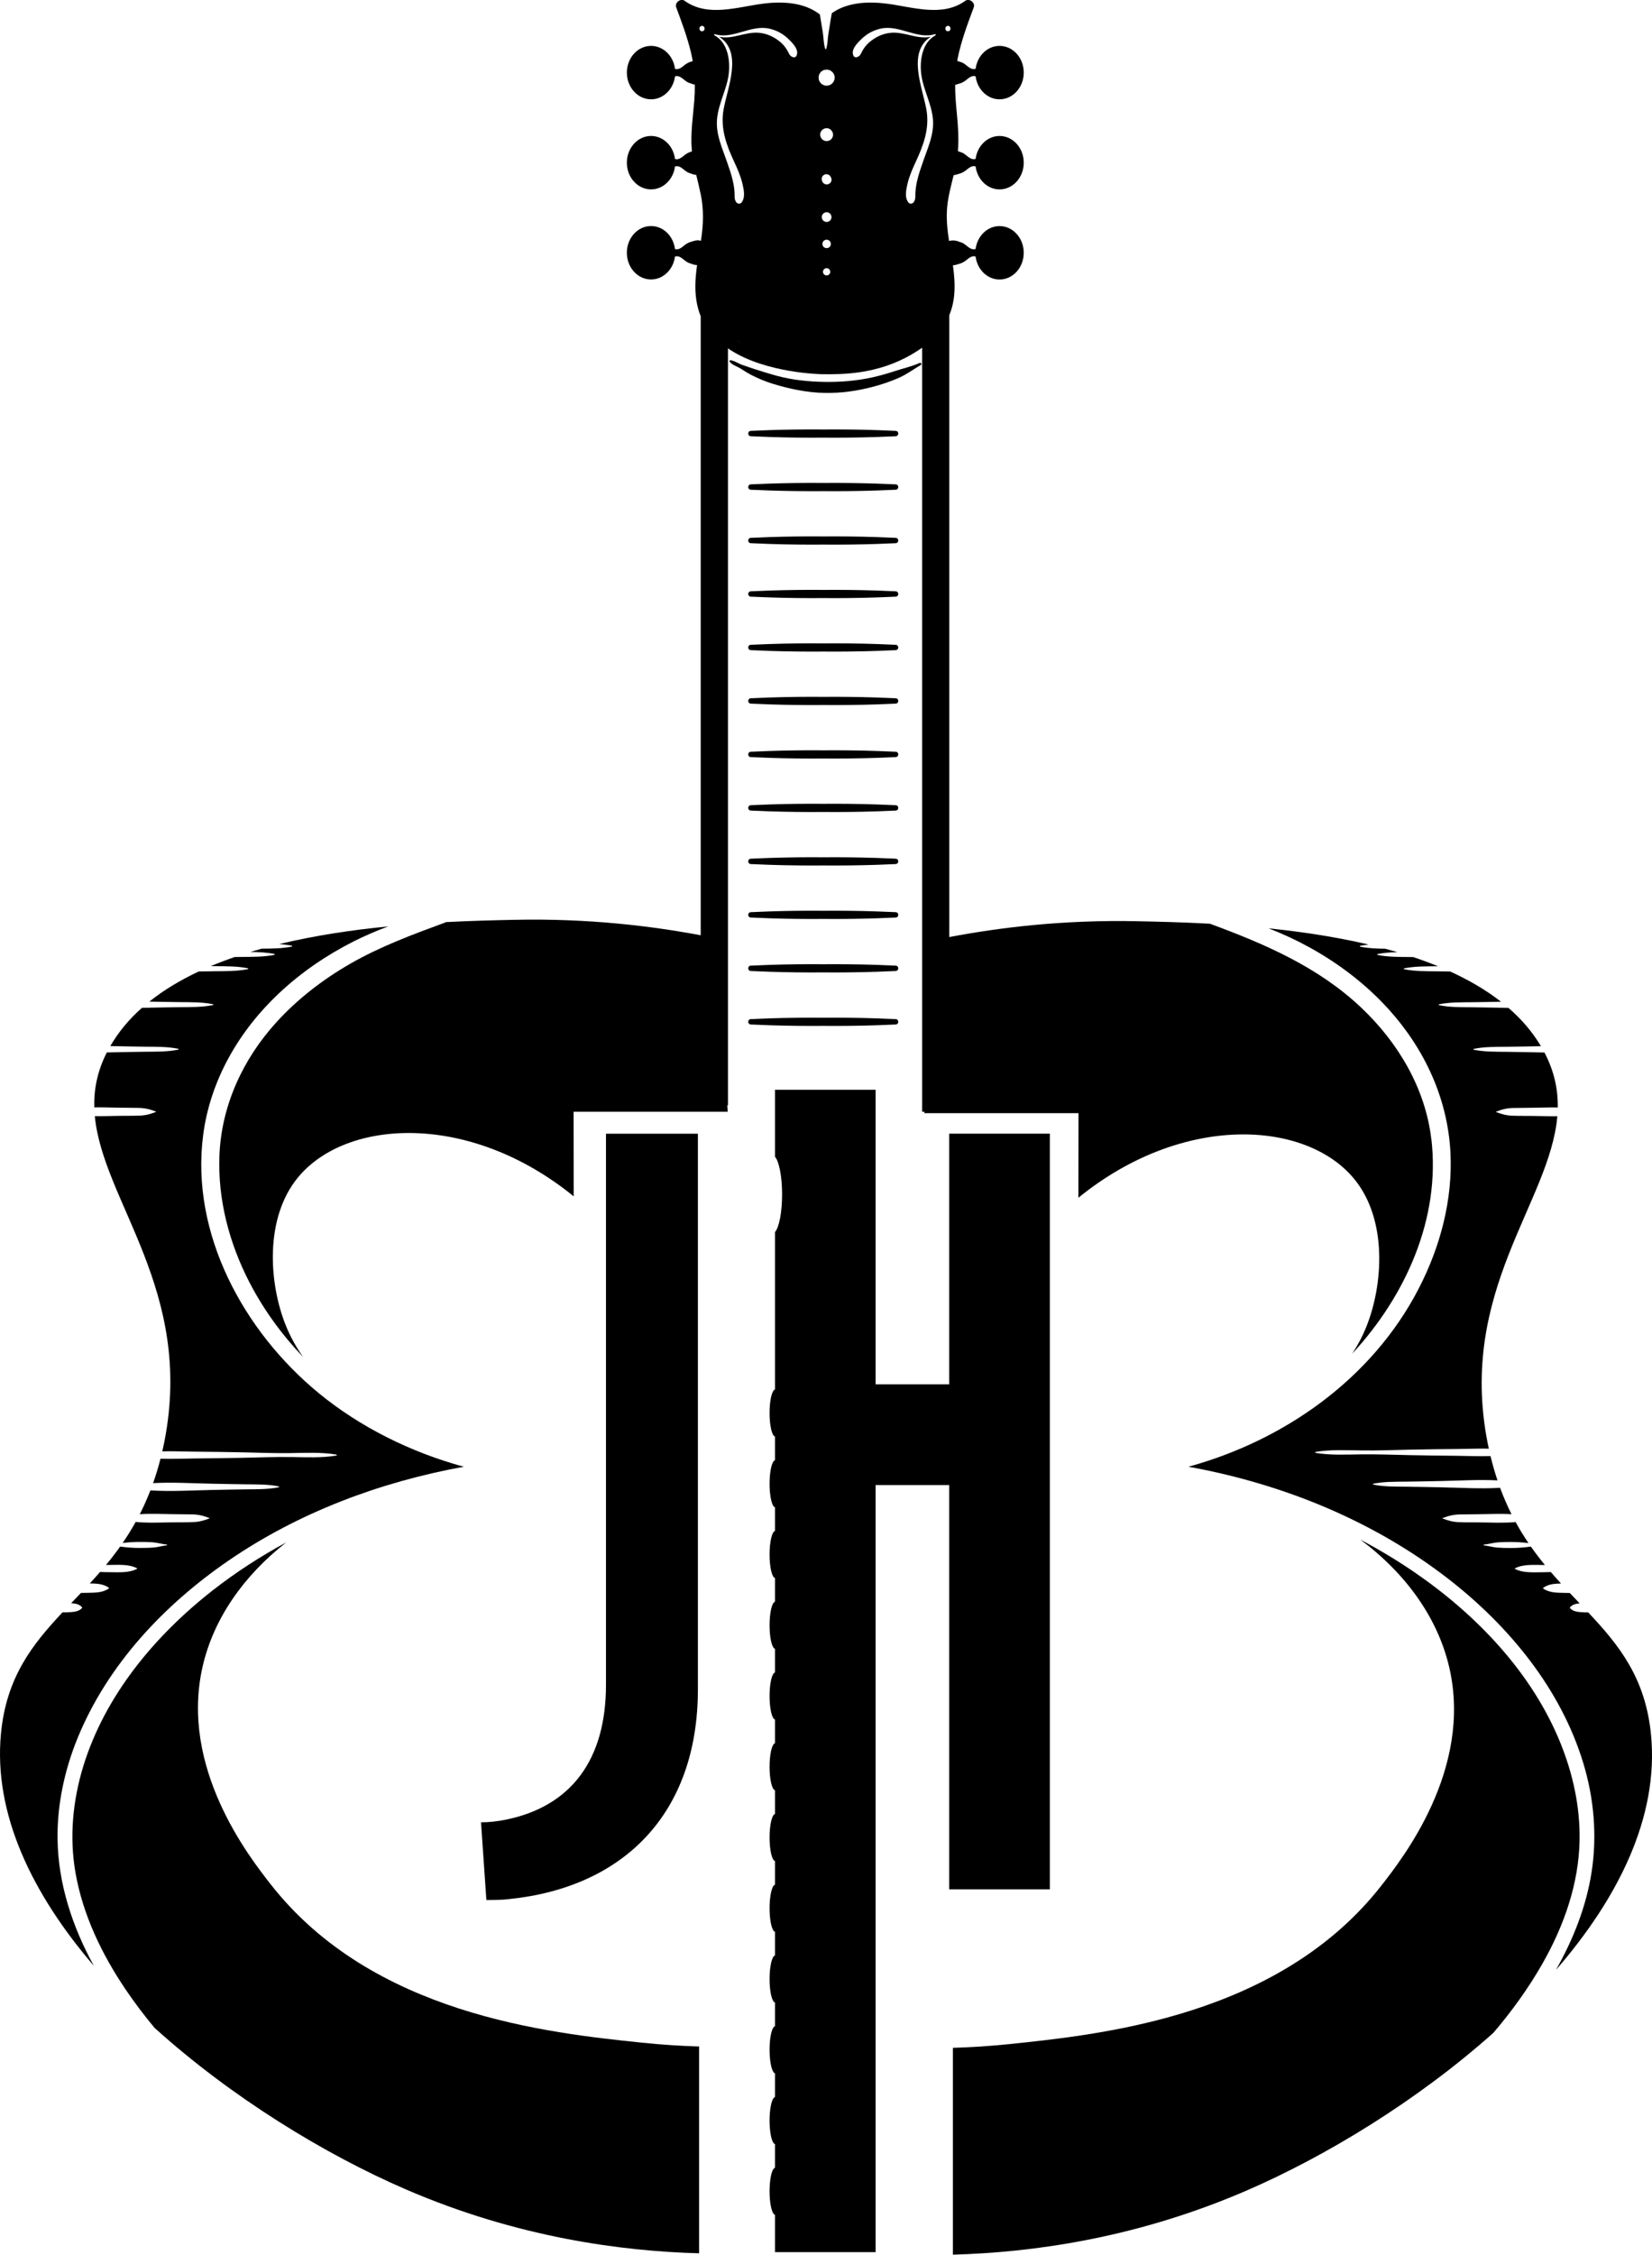 <?xml version="1.0" encoding="UTF-8"?><svg id="Layer_2" xmlns="http://www.w3.org/2000/svg" viewBox="0 0 1214.75 1656.68"><g id="Layer_1-2"><path d="m42.31,1351.24c-.3-25.39,5.17-50.76,14.77-74.21,22.05-53.83,63.45-97.75,110.97-130.34,51.68-35.45,111.48-57.75,172.97-68.97-38.72-10.57-76.09-28.93-106.86-54.25-54.89-45.16-94.27-117-84.75-189.63,5.29-40.35,26.42-76.51,55.88-104.14,16.25-15.24,34.81-27.89,54.67-37.93,8.26-4.17,16.81-7.83,25.5-11.07-26.09,2.56-53.67,6.59-80.12,13,3.1.21,6.19.57,9.26,1.19.31.06.31.57,0,.63-7.32,1.48-14.74,1.47-22.17,1.53-2.79.78-5.56,1.59-8.32,2.42,5.94.07,11.86.3,17.7,1.49.31.06.31.57,0,.63-7.94,1.61-16,1.46-24.08,1.54-1.73.02-3.46.05-5.19.08-5.98,2.06-11.84,4.27-17.53,6.67,1.06.01,2.12.04,3.17.05,8.07.08,16.14-.07,24.08,1.54.31.06.31.57,0,.63-7.94,1.61-16,1.46-24.08,1.54-4.02.04-8.04.11-12.05.18-13.35,6.26-25.62,13.58-36.32,22.13,7.58.15,15.16.31,22.74.39,8.07.08,16.14-.07,24.08,1.54.31.06.31.57,0,.63-7.94,1.61-16,1.46-24.08,1.54-8.33.09-16.66.27-24.99.44-1.08.02-2.15.05-3.23.07-9.27,8.24-17.13,17.55-23.2,28.07.3,0,.59.01.89.02,8.33.16,16.66.35,24.99.44,8.07.08,16.14-.07,24.08,1.54.31.06.31.57,0,.63-7.94,1.61-16,1.46-24.08,1.54-8.33.09-16.66.27-24.99.44-1.15.02-2.31.05-3.47.08-6.98,13.72-9.58,27.04-9.23,40.36,6.15-.11,12.32.14,18.46.22,4.66.05,9.32.07,13.98.16,5.08.1,8.37,1,13,2.75.09.03.09.15,0,.18-4.28,1.62-7.34,2.56-12,2.74-4.98.19-9.99.12-14.97.17-6,.07-12.05.32-18.07.23,5.98,63,72.85,127.72,51.25,238.6-.51,2.63-1.07,5.18-1.65,7.7,7.69-.21,15.41.13,23.08.21,11.99.12,23.97.23,35.95.5,11.66.26,23.3.73,34.95.57,11.42-.15,22.76-.79,34.06,1.08.36.06.36.66,0,.72-10.98,1.82-21.96,1.24-33.06,1.09-11.99-.16-23.96.29-35.95.56-11.65.26-23.3.37-34.95.49-8.43.09-16.94.49-25.39.18-1.61,6.32-3.43,12.29-5.43,17.94,14.41-.77,28.95.15,43.35.43,8.33.16,16.66.35,24.99.44,8.07.08,16.14-.07,24.08,1.54.31.06.31.57,0,.63-7.94,1.61-16,1.46-24.08,1.54-8.33.09-16.66.27-24.99.44-15.06.3-30.28,1.29-45.34.32-2.4,6.21-5.02,12.02-7.81,17.49,8.09-.53,16.25-.12,24.35-.03,4.66.05,9.32.07,13.98.16,5.08.1,8.37,1,13,2.75.09.03.09.15,0,.18-4.28,1.62-7.34,2.56-12,2.74-4.98.19-9.99.12-14.97.17-9.11.11-18.31.6-27.38-.28-3.04,5.47-6.25,10.6-9.58,15.45,4.26-.51,8.61-.78,12.81-.76,2.94.01,5.9.01,8.83.22,3.72.26,7.1,1.31,10.79,1.71.36.04.36.52,0,.56-3.34.36-6.44,1.37-9.81,1.63-3.25.26-6.54.28-9.81.3-4.81.02-9.82-.34-14.66-1.01-3.37,4.74-6.84,9.22-10.39,13.51.89-.02,1.79-.03,2.69-.03,6.43,0,14.36-.69,20.2,2.51.12.07.12.26,0,.32-5.84,3.2-13.78,2.51-20.2,2.51-2.37,0-4.71-.06-7.05-.17-2.49,2.88-5.01,5.68-7.53,8.42,4.89.12,9.87.22,13.97,3.19.18.13.18.36,0,.49-4.46,3.24-9.99,3.06-15.29,3.23-1.76.05-3.49.08-5.21.07-2.41,2.54-4.8,5.05-7.18,7.54,3.04.22,6.23.73,8.13,3.23.02.02.02.07,0,.09-2.26,2.97-6.37,3.13-9.85,3.34-1.59.09-3.14.12-4.67.08-22.19,23.68-41.32,47.72-45.25,89.14-5.62,59.15,23.15,118.02,68.31,170.59-.01-.02-.02-.04-.03-.06-15.71-28.55-26.27-60.39-26.66-93.2Z"/><path d="m61.15,1298.11c-7.68,25.18-10.2,51.92-5.64,77.95,5.43,31.03,19.35,59.83,36.87,85.78,6.58,9.75,13.7,19.1,21.22,28.13,56.54,51.11,125.41,93.14,185.26,118.93,81.34,35.06,157.76,45.2,215.21,46.78v-151.97c-12.96-.38-26.99-1.23-41.93-2.79-68.92-7.18-198.39-20.68-273.29-116.61-15.48-19.83-66.99-85.4-49.83-159.92,8.01-34.8,29.79-66.31,61.43-91.05-18.9,10.21-36.98,21.9-53.94,35.14-42.55,33.22-79.41,77.34-95.37,129.64Z"/><path d="m372.08,1337.03c-6.56,1.31-12.47,1.97-18.38,1.97l3.94,57.09c3.28,0,11.81,0,16.41-.66,84.66-8.53,139.13-63,139.13-154.22v-408.19h-67.59v404.91c0,55.13-25.59,89.25-73.5,99.1Z"/><path d="m677.52,267.62c.12-.59-.53-1.26-1.26-.93-5.68,2.56-12.36,4.03-18.32,6-5.5,1.82-11.09,3.4-16.75,4.65-11.46,2.52-23.55,3.48-35.27,3.26-11.64-.22-23.15-1.37-34.42-4.39-5.62-1.51-11.19-3.29-16.74-5.04-2.86-.9-5.65-1.97-8.51-2.88-3.2-1.02-5.67-3.11-9.06-3.59-.48-.07-.85.29-.82.69.01.13.07.28.18.41,2.26,2.66,4.97,3.17,7.87,4.91,2.61,1.57,4.9,3.17,7.64,4.6,5.44,2.83,11,5.12,16.88,6.9,11.94,3.61,24.47,6.2,36.97,6.49,12.35.29,24.32-1.41,36.25-4.57,6.02-1.6,11.9-3.59,17.65-6,6.4-2.68,11.4-6.51,17.29-9.97.24-.14.37-.33.41-.53Z"/><path d="m568.91,1522.78c.3.36.62.58.95.65v17.43c-.33.07-.65.29-.95.65-1.75,2.1-3.03,8.74-3.03,16.63s1.28,14.53,3.03,16.63c.3.36.62.58.95.65v17.42c-.33.07-.65.29-.95.65-1.75,2.1-3.03,8.74-3.03,16.63s1.28,14.53,3.03,16.63c.3.36.62.58.95.65v27.4h74v-563.63h54.11v297.07h74v-555.23h-74v184.16h-54.11v-216.4h-74v49.18c3.02,3.44,5.23,14.53,5.23,27.69s-2.21,24.25-5.23,27.69v115.64c-2.22.5-3.98,8.03-3.98,17.28s1.76,16.78,3.98,17.28v17.43c-2.22.5-3.98,8.03-3.98,17.28s1.76,16.78,3.98,17.28v17.42c-2.22.5-3.98,8.03-3.98,17.28s1.76,16.78,3.98,17.28v17.43c-2.22.5-3.98,8.03-3.98,17.28s1.76,16.78,3.98,17.28v17.42c-2.22.5-3.98,8.03-3.98,17.28s1.76,16.78,3.98,17.28v17.43c-2.22.5-3.98,8.03-3.98,17.28s1.76,16.78,3.98,17.28v17.42c-2.22.5-3.98,8.03-3.98,17.28s1.76,16.78,3.98,17.28v17.42c-2.22.5-3.98,8.03-3.98,17.28s1.76,16.78,3.98,17.28v17.42c-2.22.5-3.98,8.03-3.98,17.28s1.76,16.78,3.98,17.28v17.42c-.34.08-.67.3-.99.69-1.73,2.15-2.99,8.76-2.99,16.59s1.28,14.53,3.03,16.63Z"/><path d="m648.67,748.43c-1.43-.1-2.87-.15-4.31-.17-13-.42-25.98-.56-39.01-.46-13.17-.11-26.31.04-39.46.47-1.23.02-2.46.07-3.69.15-3.37.12-6.74.25-10.11.41-2.53.12-2.54,3.82,0,3.94,3.32.16,6.63.28,9.94.4,1.42.1,2.86.14,4.3.17,13,.42,25.99.56,39.02.46,13.18.11,26.31-.04,39.46-.47,1.23-.02,2.46-.07,3.68-.15,3.37-.12,6.74-.25,10.12-.41,2.53-.12,2.54-3.82,0-3.94-3.32-.16-6.63-.28-9.94-.4Z"/><path d="m658.61,709.53c-3.32-.16-6.63-.28-9.94-.4-1.42-.1-2.86-.14-4.3-.17-13-.42-25.99-.56-39.02-.46-13.18-.11-26.31.04-39.46.47-1.23.02-2.46.07-3.68.15-3.37.12-6.74.25-10.12.41-2.53.12-2.54,3.82,0,3.94,3.32.16,6.63.28,9.94.4,1.43.1,2.87.15,4.31.17,13,.42,25.98.56,39.01.46,13.17.11,26.31-.04,39.46-.47,1.23-.02,2.46-.07,3.69-.15,3.37-.12,6.74-.25,10.11-.41,2.53-.12,2.54-3.82,0-3.94Z"/><path d="m658.61,670.24c-3.32-.16-6.63-.28-9.94-.4-1.42-.1-2.86-.14-4.3-.17-13-.42-25.99-.56-39.02-.46-13.17-.11-26.31.04-39.46.47-1.23.02-2.46.07-3.69.15-3.37.12-6.74.25-10.11.41-2.53.12-2.54,3.82,0,3.94,3.32.16,6.63.28,9.94.4,1.43.1,2.87.15,4.31.17,13,.42,25.98.56,39.01.46,13.17.11,26.31-.04,39.46-.47,1.23-.02,2.46-.07,3.69-.15,3.37-.12,6.74-.25,10.11-.41,2.53-.12,2.54-3.82,0-3.94Z"/><path d="m658.61,630.95c-3.32-.16-6.63-.28-9.94-.4-1.43-.1-2.87-.15-4.31-.17-13-.42-25.98-.56-39.01-.46-13.17-.11-26.31.04-39.46.47-1.23.02-2.46.07-3.69.15-3.37.12-6.74.25-10.11.41-2.53.12-2.54,3.82,0,3.94,3.32.16,6.63.28,9.94.4,1.42.1,2.86.14,4.3.17,13,.42,25.99.56,39.02.46,13.17.11,26.31-.04,39.46-.47,1.23-.02,2.46-.07,3.69-.15,3.37-.12,6.74-.25,10.11-.41,2.53-.12,2.54-3.82,0-3.94Z"/><path d="m658.61,591.65c-3.32-.16-6.63-.28-9.94-.4-1.43-.1-2.87-.15-4.31-.17-13-.42-25.98-.56-39.01-.46-13.17-.11-26.31.04-39.46.47-1.23.02-2.46.07-3.69.15-3.37.12-6.74.25-10.11.41-2.53.12-2.54,3.82,0,3.94,3.32.16,6.63.28,9.94.4,1.42.1,2.86.14,4.3.17,13,.42,25.99.56,39.02.46,13.18.11,26.31-.04,39.46-.47,1.23-.02,2.46-.07,3.68-.15,3.37-.12,6.74-.25,10.12-.41,2.53-.12,2.54-3.82,0-3.94Z"/><path d="m658.61,552.36c-3.32-.16-6.63-.28-9.94-.4-1.42-.1-2.86-.14-4.3-.17-13-.42-25.99-.56-39.02-.46-13.18-.11-26.31.04-39.46.47-1.23.02-2.46.07-3.68.15-3.37.12-6.74.25-10.12.41-2.53.12-2.54,3.82,0,3.94,3.32.16,6.63.28,9.94.4,1.43.1,2.87.15,4.31.17,13,.42,25.98.56,39.01.46,13.17.11,26.31-.04,39.46-.47,1.23-.02,2.46-.07,3.69-.15,3.37-.12,6.74-.25,10.11-.41,2.53-.12,2.54-3.82,0-3.94Z"/><path d="m658.61,513.07c-3.32-.16-6.63-.28-9.94-.4-1.42-.1-2.86-.14-4.3-.17-13-.42-25.99-.56-39.02-.46-13.17-.11-26.31.04-39.46.47-1.23.02-2.46.07-3.69.15-3.37.12-6.74.25-10.11.41-2.53.12-2.54,3.82,0,3.94,3.32.16,6.63.28,9.94.4,1.43.1,2.87.15,4.31.17,13,.42,25.98.56,39.01.46,13.17.11,26.31-.04,39.46-.47,1.23-.02,2.46-.07,3.69-.15,3.37-.12,6.74-.25,10.11-.41,2.53-.12,2.54-3.82,0-3.94Z"/><path d="m658.61,473.78c-3.32-.16-6.63-.28-9.94-.4-1.42-.1-2.86-.14-4.3-.17-13-.42-25.99-.56-39.02-.46-13.17-.11-26.31.04-39.46.47-1.23.02-2.46.07-3.69.15-3.37.12-6.74.25-10.11.41-2.53.12-2.54,3.82,0,3.94,3.32.16,6.63.28,9.94.4,1.43.1,2.87.15,4.31.17,13,.42,25.98.56,39.01.46,13.17.11,26.31-.04,39.46-.47,1.23-.02,2.46-.07,3.69-.15,3.37-.12,6.74-.25,10.11-.41,2.53-.12,2.54-3.82,0-3.94Z"/><path d="m658.61,434.48c-3.32-.16-6.63-.28-9.94-.4-1.43-.1-2.87-.15-4.31-.17-13-.42-25.98-.56-39.01-.46-13.17-.11-26.31.04-39.46.47-1.23.02-2.46.07-3.69.15-3.37.12-6.74.25-10.11.41-2.53.12-2.54,3.82,0,3.94,3.32.16,6.63.28,9.94.4,1.42.1,2.86.14,4.3.17,13,.42,25.99.56,39.02.46,13.17.11,26.31-.04,39.46-.47,1.23-.02,2.46-.07,3.69-.15,3.37-.12,6.74-.25,10.11-.41,2.53-.12,2.54-3.82,0-3.94Z"/><path d="m658.61,395.19c-3.32-.16-6.63-.28-9.94-.4-1.43-.1-2.87-.15-4.31-.17-13-.42-25.98-.56-39.01-.46-13.17-.11-26.31.04-39.46.47-1.23.02-2.46.07-3.69.15-3.37.12-6.74.25-10.11.41-2.53.12-2.54,3.82,0,3.94,3.32.16,6.63.28,9.94.4,1.42.1,2.86.14,4.3.17,13,.42,25.99.56,39.02.46,13.18.11,26.31-.04,39.46-.47,1.23-.02,2.46-.07,3.68-.15,3.37-.12,6.74-.25,10.12-.41,2.53-.12,2.54-3.82,0-3.94Z"/><path d="m658.61,355.9c-3.32-.16-6.63-.28-9.94-.4-1.42-.1-2.86-.14-4.3-.17-13-.42-25.99-.56-39.02-.46-13.18-.11-26.31.04-39.46.47-1.23.02-2.46.07-3.68.15-3.37.12-6.74.25-10.12.41-2.53.12-2.54,3.82,0,3.94,3.32.16,6.63.28,9.94.4,1.43.1,2.87.15,4.31.17,13,.42,25.98.56,39.01.46,13.17.11,26.31-.04,39.46-.47,1.23-.02,2.46-.07,3.69-.15,3.37-.12,6.74-.25,10.11-.41,2.53-.12,2.54-3.82,0-3.94Z"/><path d="m658.61,316.6c-3.32-.16-6.63-.28-9.94-.4-1.42-.1-2.86-.14-4.3-.17-13-.42-25.99-.56-39.02-.46-13.17-.11-26.31.04-39.46.47-1.23.02-2.46.07-3.69.15-3.37.12-6.74.25-10.11.41-2.53.12-2.54,3.82,0,3.94,3.32.16,6.63.28,9.94.4,1.43.1,2.87.15,4.31.17,13,.42,25.98.56,39.01.46,13.17.11,26.31-.04,39.46-.47,1.23-.02,2.46-.07,3.69-.15,3.37-.12,6.74-.25,10.11-.41,2.53-.12,2.54-3.82,0-3.94Z"/><path d="m1161.5,1351.96c.4-24.35-4.88-48.46-13.98-70.99-20.95-51.9-61.81-94.46-107.43-125.71-12.79-8.76-26.06-16.72-39.72-23.92,33.76,25.16,57.01,57.82,65.35,94.04,17.16,74.52-34.35,140.09-49.83,159.92-74.89,95.94-204.37,109.43-273.29,116.61-14.94,1.56-28.98,2.41-41.93,2.79v151.97c57.45-1.58,133.87-11.72,215.21-46.78,58.78-25.33,126.26-66.32,182.22-116.2,13.59-15.93,25.89-32.9,36.24-51.12,15.72-27.67,26.63-58.53,27.16-90.61Z"/><path d="m1052.47,837.01c-4.37-37.46-24.54-71.13-51.63-96.71-31.69-29.92-70.88-46.71-111.14-61.57-20.49-1.12-38.87-1.53-53.43-1.84-55.3-1.17-102.51,4.83-138.24,11.64V231.66c1.95-4.8,3.2-9.96,3.66-15.43.6-7.17,0-14.26-.99-21.33,1.62-.02,3.23-.57,4.85-1.11,2.23-.54,4.15-1.88,5.89-3.38,2.61-2.13,4.44-2.43,5.94-1.92,1.21,9.54,8.62,16.89,17.6,16.89,9.83,0,17.8-8.79,17.8-19.63s-7.97-19.63-17.8-19.63c-8.97,0-16.37,7.33-17.6,16.85-.85.27-1.83.3-3-.08-2.08-.71-3.94-2.87-5.89-3.99-.84-.55-2.01-.88-2.94-1.19-2.73-1.14-5.22-1.34-7.69-.64-1.27-8.26-2.16-16.54-1.38-24.92.73-7.97,2.87-15.7,4.77-23.48,1.44-.12,2.87-.61,4.31-1.09,2.23-.54,4.15-1.88,5.89-3.38,2.61-2.13,4.44-2.43,5.94-1.92,1.21,9.54,8.62,16.89,17.6,16.89,9.83,0,17.8-8.79,17.8-19.63s-7.97-19.63-17.8-19.63c-8.97,0-16.37,7.33-17.6,16.85-.85.27-1.83.3-3-.08-2.08-.71-3.94-2.87-5.89-3.99-.84-.55-2.01-.88-2.94-1.19-.4-.17-.79-.3-1.19-.43.78-9.38.11-18.72-.83-28.17-.69-6.92-1.22-13.76-1.2-20.59,1.07-.21,2.15-.57,3.22-.93,2.23-.54,4.15-1.88,5.89-3.38,2.61-2.13,4.44-2.43,5.94-1.92,1.21,9.54,8.62,16.89,17.6,16.89,9.83,0,17.8-8.79,17.8-19.63s-7.97-19.63-17.8-19.63c-8.97,0-16.37,7.33-17.6,16.85-.85.27-1.83.3-3-.08-2.08-.71-3.94-2.86-5.89-3.99-.84-.55-2.01-.88-2.94-1.19-.58-.24-1.15-.43-1.71-.59.1-.54.19-1.08.3-1.62,2.63-12.95,7.27-25.38,11.89-37.73,1.25-3.34-3.28-6.89-6.21-4.78-16.92,12.23-38.82,4.54-57.55,2.13-13.97-1.8-29.23-1.1-40.62,6.97-.21,1.05-.4,2.08-.56,3.05-.64,4.01-1.3,8.02-1.95,12.03-.6,3.68-.49,7.61-1.63,11.15-.11.36-.61.36-.72,0-1.22-3.77-1.15-8.15-1.78-12.08-.6-3.7-1.2-7.4-1.8-11.11-.11-.68-.24-1.39-.38-2.12-11.5-8.94-27.38-9.76-41.87-7.9-18.73,2.41-40.62,10.11-57.55-2.13-2.91-2.1-7.47,1.42-6.21,4.78,4.08,10.92,8.17,21.88,10.89,33.24.5,2.11.91,4.21,1.28,6.32-.4.13-.79.26-1.19.39-2.23.54-4.15,1.88-5.89,3.38-2.61,2.13-4.44,2.43-5.94,1.92-1.21-9.54-8.62-16.89-17.6-16.89-9.83,0-17.8,8.79-17.8,19.63s7.97,19.63,17.8,19.63c8.97,0,16.37-7.33,17.6-16.85.85-.27,1.83-.3,3,.08,2.08.71,3.94,2.86,5.89,3.99.84.55,2.01.88,2.94,1.19.94.39,1.86.66,2.75.83.04,3.9-.09,7.81-.41,11.77-.98,12.06-2.89,24.15-1.82,36.28.03.34.07.68.1,1.02-.21.07-.42.14-.63.21-2.23.54-4.15,1.88-5.89,3.38-2.61,2.13-4.44,2.43-5.94,1.92-1.21-9.54-8.62-16.89-17.6-16.89-9.83,0-17.8,8.79-17.8,19.63s7.97,19.63,17.8,19.63c8.97,0,16.37-7.33,17.6-16.85.85-.27,1.83-.3,3,.08,2.08.71,3.94,2.86,5.89,3.99.84.55,2.01.88,2.94,1.19,1.31.55,2.57.86,3.79.98,1.14,4.83,2.37,9.65,3.36,14.52,2.25,11.03,1.88,21.88.22,32.96-.05.3-.1.6-.14.9-.45-.12-.89-.22-1.35-.3-1.96-.29-3.92.4-5.89,1.05-2.23.54-4.15,1.88-5.89,3.38-2.61,2.13-4.44,2.43-5.94,1.92-1.21-9.54-8.62-16.89-17.6-16.89-9.83,0-17.8,8.79-17.8,19.63s7.97,19.63,17.8,19.63c8.97,0,16.37-7.33,17.6-16.85.85-.27,1.83-.3,3,.08,2.08.71,3.94,2.86,5.89,3.99.84.55,2.01.88,2.94,1.19,1.53.64,2.99.98,4.41,1.04-.61,4.37-1.08,8.75-1.23,13.17-.28,8.32.78,16.73,3.9,24.43v454.82c-35.55-6.69-82.23-12.52-136.76-11.36-13.88.29-31.22.68-50.56,1.68-.2.13-.42.25-.66.34-23.74,8.72-47.71,17.61-69.72,30.25-20.1,11.54-38.7,25.86-54.32,43.02-24.5,26.9-40.32,60.96-41.86,97.53-1.38,32.61,7.27,65.18,22.28,93.99,10.44,20.04,23.8,38.3,39.34,54.54-5.08-7.08-9.48-14.9-12.95-23.59-12.3-30.75-15.58-78.52,9.04-108.42,35.62-43.28,126.36-48.32,202.78,13.85l-.07-62.15h113.32c-.11-1.59-.22-3.18-.33-4.77h.51V255.98c.55.38,1.1.76,1.68,1.13,26.67,17.26,67.23,17.84,67.23,17.84,14.8.21,40.83.27,66.1-14.51,2.2-1.29,4.9-2.92,7.77-4.94v561.43h1.72c-.02.33-.05.67-.07,1h113.32l-.07,62.15c76.42-62.17,167.16-57.13,202.78-13.85,24.61,29.91,21.34,77.67,9.04,108.42-2.9,7.25-6.45,13.9-10.49,20.02,39.28-42.39,65.03-99.37,58.23-157.66ZM516.22,22.97c-2.54,0-2.53-3.94,0-3.94s2.53,3.94,0,3.94Zm6.96,158.72s0,0,0,0c.31-1.93.62-3.86.89-5.8-.31,2.19-.6,4.1-.88,5.81Zm17.62,67.89c1.4.86,2.91,1.73,4.52,2.6-1.22-.66-2.78-1.51-4.52-2.6Zm44.84-208.52c-.39.81-1.6,1.29-2.44.99-2.46-.87-2.73-2.09-3.9-4.31-1.31-2.48-3.01-4.66-5.12-6.51-4.49-3.94-9.92-6.53-15.87-7.12-10.18-1.01-19.61,5.13-29.54,2.88,17.73,11.31,6.07,37.51,3.25,53.69-2.4,13.76,2.19,26.09,7.92,38.38,2.37,5.09,4.67,10.36,5.97,15.84,1.04,4.41,2.35,10.28-.72,13.99-1.06,1.28-3.21.78-3.98-.51-1.33-2.25-.97-4.08-1.07-6.61-.12-2.98-.61-5.96-1.27-8.87-1.13-5.06-2.91-9.95-4.6-14.84-3.43-9.92-7.87-19.31-7.05-30.09.91-11.95,7.42-22.35,8.71-34.23,1.07-9.89-.99-22.6-10.5-27.74-.08-.04-.13-.11-.16-.17-.35-.23-.04-.86.38-.73,13.44,4.11,26.37-7.19,40.16-4.02,5.37,1.23,9.98,3.75,13.93,7.58,3.09,2.99,8.1,7.9,5.9,12.41Zm24.65,159.68c-.11.33-.29.62-.55.86-.49.49-1.21.78-1.9.78-.73,0-1.37-.3-1.9-.78-.53-.48-.76-1.2-.79-1.9-.01-.37.06-.71.23-1.03.11-.33.29-.62.55-.86.49-.49,1.21-.79,1.9-.79.73,0,1.37.3,1.9.79.53.48.75,1.2.79,1.9.01.37-.06.71-.23,1.03Zm.4-20.31c-.13.39-.34.72-.64,1-.57.56-1.41.91-2.21.91-.85,0-1.6-.35-2.21-.91-.61-.56-.88-1.4-.91-2.2-.02-.43.07-.83.27-1.2.13-.39.34-.72.64-1,.57-.56,1.41-.91,2.21-.91.85,0,1.6.35,2.21.91.61.56.88,1.4.91,2.2.02.43-.07.83-.27,1.2Zm.42-19.54c-.14.44-.39.83-.74,1.15-.32.35-.71.59-1.15.74-.43.22-.89.33-1.38.31-.97,0-1.83-.4-2.53-1.05-.44-.45-.75-.97-.92-1.58-.04-.32-.09-.63-.13-.95-.02-.49.08-.95.31-1.38.14-.44.39-.83.74-1.15.32-.35.71-.59,1.15-.74.43-.22.89-.33,1.38-.31.97,0,1.83.4,2.53,1.05.44.45.75.97.92,1.58.04.32.09.63.13.95.02.49-.08.95-.31,1.38Zm.24-27.97c-.21.9-.87,1.63-1.63,2.11-.75.48-1.88.59-2.73.36-.8-.22-1.73-.86-2.12-1.62-.14-.27-.26-.54-.38-.83-.35-.82-.34-1.54-.16-2.41.21-1.03,1.06-1.84,1.99-2.23.41-.22.85-.31,1.33-.3.62,0,1.2.16,1.74.47.74.34,1.23,1.02,1.59,1.73.44.88.58,1.76.36,2.72Zm-.15-30.62c-.86.86-2.14,1.39-3.36,1.39-2.67,0-4.64-2.18-4.76-4.75-.05-1.18.57-2.54,1.39-3.36.86-.86,2.14-1.39,3.36-1.39,2.67,0,4.64,2.18,4.76,4.75.05,1.18-.57,2.54-1.39,3.36Zm2.45-44.46c0,.53-.14,1.03-.4,1.49-.14.5-.39.94-.76,1.3-.42.64-.97,1.15-1.66,1.52-.47.2-.94.4-1.41.6-.52.07-1.05.14-1.57.21-.82.03-1.58-.14-2.28-.51-.5-.14-.94-.39-1.31-.76-.44-.26-.8-.62-1.06-1.06-.52-.57-.88-1.24-1.06-2.01-.07-.52-.14-1.05-.21-1.57.06-.57.1-1.15.23-1.71.18-.74.52-1.39,1.02-1.94.25-.43.59-.77,1.02-1.02.55-.5,1.2-.84,1.94-1.02.03,0,.06,0,.1-.01.01,0,.02,0,.03,0,.41-.09.83-.15,1.27-.17l.12-.02s.04,0,.06,0c-.05,0-.1.01-.15.02,1.14-.05,2.32.16,3.27.77.4.31.8.62,1.2.92.31.4.62.8.93,1.2.2.47.4.94.6,1.41.25.79.28,1.57.11,2.36Zm74.33-32.02c-.03.06-.07.13-.16.17-9.51,5.14-11.57,17.85-10.5,27.74,1.29,11.88,7.8,22.28,8.71,34.23.82,10.78-3.61,20.16-7.05,30.09-1.69,4.89-3.47,9.78-4.6,14.84-.65,2.91-1.14,5.89-1.27,8.87-.1,2.54.26,4.36-1.07,6.61-.77,1.29-2.91,1.8-3.98.51-3.08-3.72-1.76-9.58-.72-13.99,1.29-5.48,3.6-10.75,5.97-15.84,5.72-12.3,10.32-24.62,7.92-38.38-2.82-16.18-14.48-42.38,3.24-53.69-9.94,2.25-19.37-3.88-29.54-2.88-5.96.59-11.38,3.18-15.87,7.12-2.11,1.85-3.81,4.02-5.12,6.51-1.17,2.22-1.44,3.43-3.9,4.31-.84.3-2.04-.18-2.44-.99-2.2-4.51,2.81-9.42,5.9-12.41,3.95-3.83,8.56-6.34,13.93-7.58,13.79-3.17,26.72,8.13,40.16,4.02.42-.13.73.5.38.73Zm9.05-6.8c2.54,0,2.53,3.94,0,3.94s-2.53-3.94,0-3.94Z"/><path d="m1214.05,1274.91c-3.99-42-23.6-66.13-46.18-90.13-1.23,0-2.47-.02-3.74-.1-3.49-.2-7.59-.36-9.85-3.34-.02-.02-.02-.07,0-.09,1.71-2.26,4.49-2.89,7.25-3.16-2.4-2.51-4.82-5.04-7.24-7.61-1.41,0-2.82-.03-4.26-.07-5.3-.17-10.83,0-15.29-3.23-.18-.13-.18-.36,0-.49,3.85-2.8,8.48-3.05,13.08-3.17-2.5-2.73-4.99-5.53-7.46-8.4-2.07.08-4.14.13-6.23.13-6.42,0-14.36.69-20.2-2.51-.12-.07-.12-.26,0-.32,5.84-3.2,13.77-2.51,20.2-2.51.62,0,1.24.01,1.86.02-3.52-4.3-6.97-8.79-10.3-13.54-4.92.7-10.03,1.06-14.92,1.05-3.26-.01-6.56-.04-9.81-.3-3.37-.27-6.47-1.27-9.81-1.63-.36-.04-.36-.52,0-.56,3.68-.4,7.07-1.45,10.79-1.71,2.93-.2,5.89-.21,8.83-.22,4.31-.02,8.79.26,13.15.8-3.29-4.85-6.46-9.97-9.46-15.44-8.9.81-17.92.33-26.85.23-4.99-.06-9.99.02-14.97-.17-4.67-.18-7.72-1.12-12-2.74-.09-.03-.09-.15,0-.18,4.63-1.75,7.93-2.65,13-2.75,4.66-.09,9.32-.11,13.98-.16,7.92-.09,15.91-.48,23.83,0-3.03-6.03-5.85-12.47-8.4-19.39-14.69.86-29.54-.1-44.23-.39-8.33-.16-16.66-.35-24.99-.44-8.07-.08-16.14.07-24.08-1.54-.31-.06-.31-.57,0-.63,7.94-1.61,16-1.46,24.08-1.54,8.33-.09,16.66-.27,24.99-.44,14.05-.28,28.24-1.16,42.31-.49-1.89-5.63-3.61-11.57-5.13-17.86-8.2.27-16.46-.12-24.64-.2-11.65-.12-23.3-.23-34.95-.49-11.99-.27-23.96-.72-35.95-.56-11.1.15-22.08.73-33.06-1.09-.36-.06-.36-.66,0-.72,11.29-1.87,22.63-1.23,34.06-1.08,11.66.16,23.3-.31,34.95-.57,11.98-.27,23.97-.38,35.95-.5,7.45-.08,14.94-.4,22.4-.23-.33-1.54-.66-3.09-.97-4.67-21.71-111.47,45.97-176.28,51.34-239.6-6.05.09-12.12-.15-18.16-.22-4.99-.06-9.99.02-14.97-.17-4.67-.18-7.72-1.12-12-2.74-.09-.03-.09-.15,0-.18,4.63-1.75,7.93-2.65,13-2.75,4.66-.1,9.32-.11,13.98-.16,6.14-.07,12.32-.32,18.48-.22.2-13.31-2.59-26.63-9.78-40.37-.98-.02-1.96-.05-2.94-.07-8.33-.16-16.66-.35-24.99-.44-8.07-.08-16.14.07-24.08-1.54-.31-.06-.31-.57,0-.63,7.94-1.61,16-1.46,24.08-1.54,8.33-.09,16.66-.27,24.99-.44.11,0,.22,0,.33,0-6.25-10.55-14.33-19.87-23.82-28.1-.69-.02-1.38-.03-2.06-.05-8.33-.16-16.66-.35-24.99-.44-8.07-.08-16.14.07-24.08-1.54-.31-.06-.31-.57,0-.63,7.94-1.61,16-1.46,24.08-1.54,7.17-.07,14.35-.22,21.52-.37-11.01-8.61-23.64-15.94-37.35-22.19-3.27-.06-6.53-.11-9.8-.15-8.07-.08-16.14.07-24.08-1.54-.31-.06-.31-.57,0-.63,7.94-1.61,16-1.46,24.08-1.54.27,0,.55,0,.82-.01-5.92-2.42-12.01-4.68-18.23-6.75-.71,0-1.42-.02-2.14-.03-8.07-.08-16.14.07-24.08-1.54-.31-.06-.31-.57,0-.63,4.82-.98,9.68-1.3,14.57-1.43-2.97-.87-5.96-1.71-8.96-2.51-6.17-.06-12.32-.26-18.39-1.5-.31-.06-.31-.57,0-.63,2.06-.42,4.13-.71,6.2-.93-24.32-5.71-49.49-9.44-73.52-11.91,10.23,3.98,20.21,8.57,29.83,13.86,21.75,11.96,41.81,27.23,58.48,45.66,26.35,29.13,43.32,65.54,45.38,104.99,1.82,34.83-7.47,69.61-23.43,100.4-34.16,65.93-98.47,111.29-169.26,130.7.74.13,1.48.26,2.22.39,68.15,12.63,134.42,39.61,189.32,82.31,44.33,34.48,82.21,80.46,98.77,134.82,7.92,25.99,10.34,53.38,6.19,80.27-3.92,25.38-13.55,49.59-26.22,71.92,46.09-53.05,75.62-112.62,69.94-172.47Z"/></g></svg>